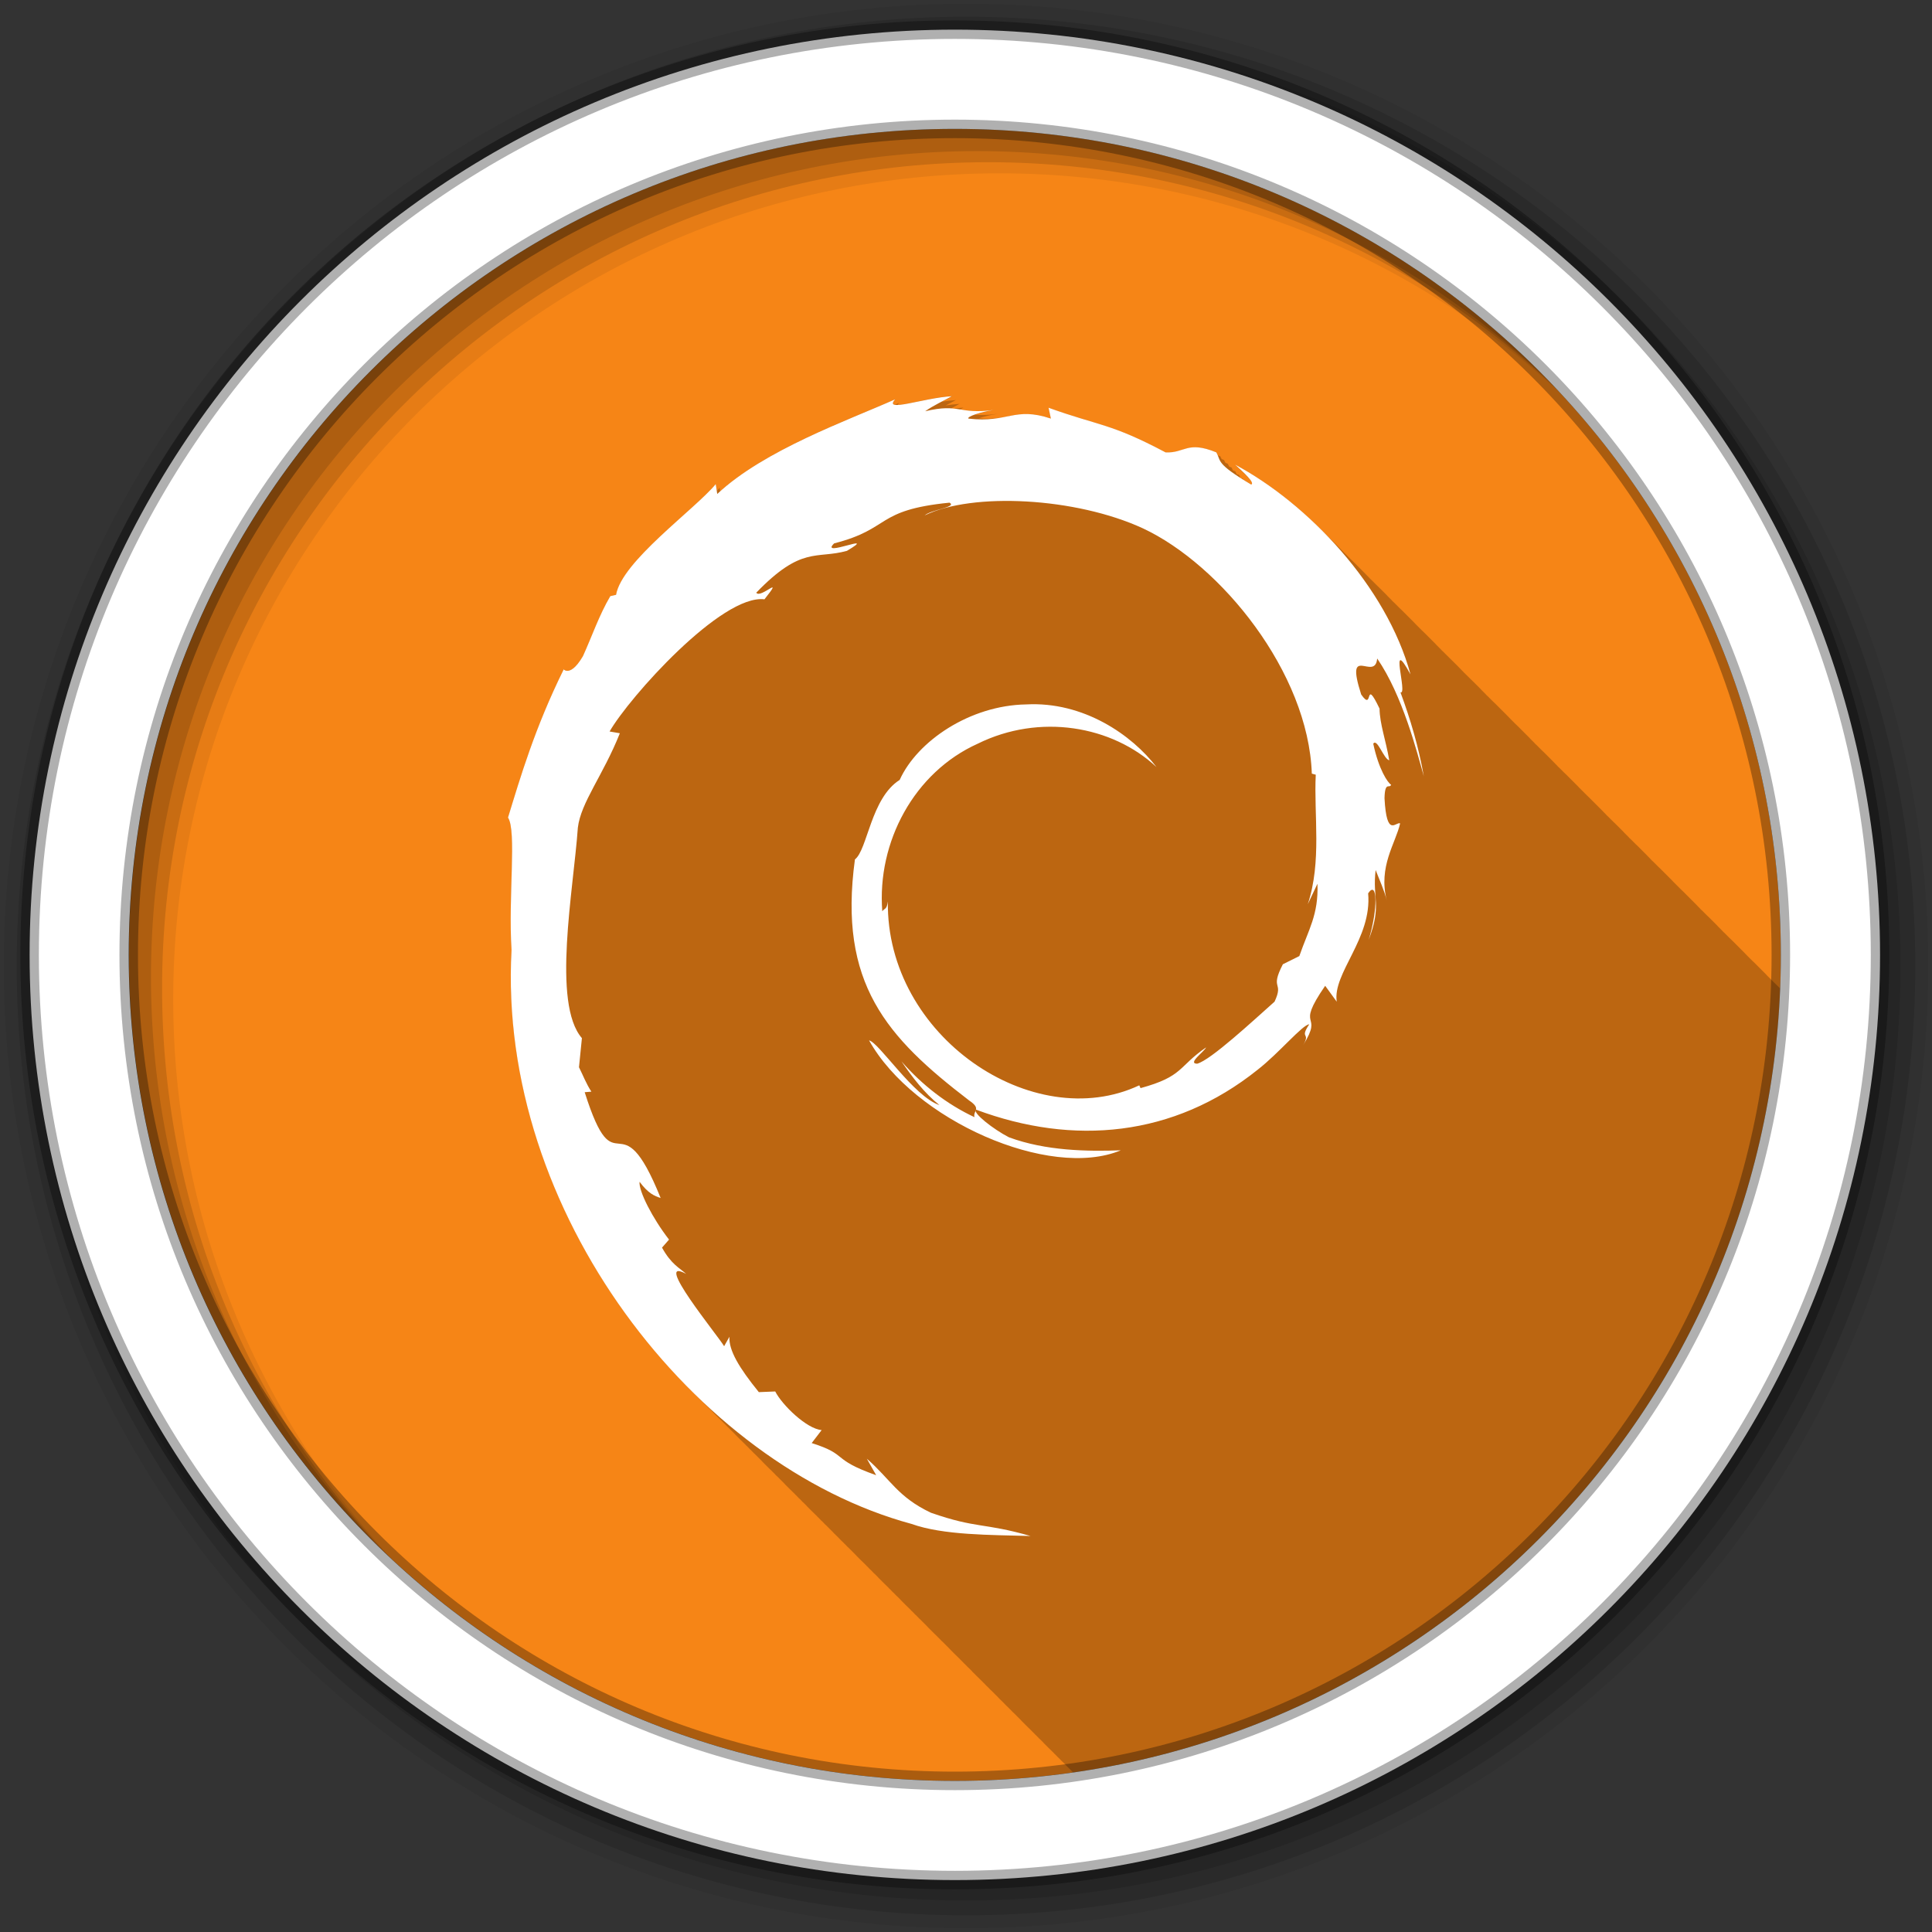 <svg height="512" viewBox="0 0 512 512" width="512" xmlns="http://www.w3.org/2000/svg">
 <rect x="0" y="0" width="512" height="512" fill="#333333" stroke="none"/>
 <path d="m471.95 253.05c0 120.9-98.01 218.9-218.9 218.9-120.9 0-218.9-98.01-218.9-218.9 0-120.9 98.01-218.9 218.9-218.9 120.9 0 218.9 98.01 218.9 218.9" fill="#f68516" fill-rule="evenodd"/>
 <path d="m252.28 104.97c-5.194.316-11.741 2.263-14.406 2.344.099-.156.194-.331.375-.531-.346.155-.764.342-1.125.5-.627-.137-.652-.604.156-1.5-12.261 5.473-33.859 13.12-46.44 24.438l-.125-.969c-.211.253-.473.542-.719.813l-.281-1.781c-5.708 6.852-24.878 20.461-26.406 29.344l-1.531.344c-2.966 5.03-4.895 10.735-7.25 15.906-3.883 6.623-5.709 2.555-5.156 3.594-7.641 15.492-11.443 28.507-14.719 39.19 2.335 3.492.029 21 .938 35.03-2.395 43.32 17.21 85.84 46.25 115.44.329.342.668.662 1 1 .467.468.934.945 1.406 1.406.193.199.4.396.594.594.317.312.618.628.938.938.016.016.016.047.031.063.068.067.15.12.219.188l.063.063c.241.248.477.503.719.75.068.067.15.12.219.188l.063.063c.241.248.477.503.719.75.068.067.151.121.219.188.258.266.522.517.781.781.068.067.119.151.188.219.387.386.766.774 1.156 1.156.529.526 1.059 1.045 1.594 1.563.016.016.016.047.031.063.068.067.15.12.219.188l.063.063c.241.248.477.503.719.75.068.067.15.12.219.188l.063.063c.241.248.477.503.719.75.068.067.151.121.219.188.258.266.522.517.781.781.068.067.119.151.188.219.387.386.766.774 1.156 1.156.464.462.938.92 1.406 1.375.077.079.141.171.219.25.068.067.15.12.219.188l.063.063c.241.248.477.503.719.75.068.067.15.12.219.188l.063.063c.241.248.477.503.719.75.068.067.151.121.219.188.258.266.522.517.781.781.073.072.146.147.219.219.062.063.126.125.188.188.195.2.398.394.594.594.152.15.285.32.438.469.302.3.602.609.906.906.205.211.419.415.625.625.322.317.644.623.969.938.016.016.016.047.031.063.068.067.15.12.219.188l.063.063c.241.248.477.503.719.75.068.067.151.121.219.188.258.266.522.517.781.781.073.072.146.147.219.219.062.063.126.125.188.188.196.202.397.393.594.594.152.15.285.32.438.469.302.3.602.609.906.906.529.526 1.059 1.045 1.594 1.563.016.016.016.047.031.063.068.067.15.12.219.188l.063.063c.241.248.477.503.719.75.068.067.15.12.219.188l.063.063c.241.248.477.503.719.75.068.067.151.121.219.188.258.266.522.517.781.781.068.067.119.151.188.219.387.386.766.774 1.156 1.156.529.526 1.059 1.045 1.594 1.563.016.016.016.047.031.063.068.067.15.12.219.188l.063.063c.241.248.477.503.719.75.068.067.15.12.219.188l.063.063c.241.248.477.503.719.75.068.067.151.121.219.188.258.266.522.517.781.781.073.072.146.147.219.219.062.063.126.125.188.188.195.2.398.394.594.594.121.119.222.256.344.375.349.347.711.688 1.063 1.031.241.248.476.504.719.75.27.265.541.518.813.781.016.016.016.047.031.063.068.067.15.12.219.188l.063.063c.241.248.477.503.719.75.068.067.151.121.219.188.258.266.522.517.781.781.073.072.146.147.219.219.062.063.126.125.188.188.196.202.397.393.594.594.152.15.285.32.438.469.302.3.602.609.906.906.529.526 1.059 1.045 1.594 1.563.016.016.016.047.031.063.068.067.15.12.219.188l.063.063c.241.248.477.503.719.75.068.067.15.12.219.188l.063.063c.241.248.477.503.719.75.068.067.151.121.219.188.258.266.522.517.781.781.068.067.119.151.188.219.387.386.766.774 1.156 1.156.529.526 1.059 1.045 1.594 1.563.016.016.016.047.031.063.068.067.15.12.219.188l.063.063c.241.248.477.503.719.75.068.067.15.12.219.188l.063.063c.241.248.477.503.719.75.068.067.151.121.219.188.258.266.522.517.781.781.068.067.119.151.188.219.387.386.766.774 1.156 1.156.464.462.938.92 1.406 1.375.077.079.141.171.219.25.068.067.15.12.219.188l.063.063c.241.248.477.503.719.75.068.067.15.12.219.188l.063.063c.241.248.477.503.719.75.068.067.151.121.219.188.258.266.522.517.781.781.073.072.146.147.219.219.062.063.126.125.188.188.195.2.398.394.594.594.152.15.285.32.438.469.302.3.602.609.906.906.205.211.419.415.625.625.322.317.644.623.969.938.016.016.016.047.031.063.068.067.15.12.219.188l.063.063c.241.248.477.503.719.75.068.067.151.121.219.188.258.266.522.517.781.781.073.072.146.147.219.219.062.063.126.125.188.188.196.202.397.393.594.594.152.15.285.32.438.469.302.3.602.609.906.906.529.526 1.059 1.045 1.594 1.563.016.016.016.047.031.063.068.067.15.12.219.188l.063.063c.241.248.477.503.719.75.068.067.15.12.219.188l.063.063c.241.248.477.503.719.75.068.067.151.121.219.188.258.266.522.517.781.781.068.067.119.151.188.219.387.386.766.774 1.156 1.156.529.526 1.059 1.045 1.594 1.563.016.016.016.047.031.063.068.067.15.12.219.188l.063.063c.241.248.477.503.719.75.068.067.15.12.219.188l.063.063c.241.248.477.503.719.75.068.067.151.121.219.188.258.266.522.517.781.781.073.072.146.147.219.219.062.063.126.125.188.188.195.2.398.394.594.594.121.119.222.256.344.375.349.347.711.688 1.063 1.031.241.248.476.504.719.75.27.265.541.518.813.781.016.016.016.047.031.063.068.067.15.12.219.188l.063.063c.241.248.477.503.719.75.068.067.151.121.219.188.258.266.522.517.781.781.073.072.146.147.219.219.062.063.126.125.188.188.195.2.398.394.594.594.152.15.285.32.438.469.302.3.602.609.906.906.205.211.419.415.625.625.322.317.644.623.969.938.016.016.016.047.031.063.068.067.15.12.219.188l.063.063c.241.248.477.503.719.75.068.067.151.121.219.188l.063.063c.241.248.477.503.719.75.068.067.151.121.219.188.258.266.522.517.781.781.068.067.119.151.188.219.387.386.766.774 1.156 1.156.529.526 1.059 1.045 1.594 1.563.016.016.016.047.031.063.068.067.15.12.219.188l.063.063c.241.248.477.503.719.75.068.067.15.12.219.188l.063.063c.241.248.477.503.719.75.068.067.151.121.219.188.258.266.522.517.781.781.068.067.119.151.188.219.387.386.766.774 1.156 1.156.24.239.476.482.719.719.157-.022.312-.04.469-.063 1.773-.258 3.553-.542 5.313-.844.167-.029.333-.065.5-.094.366-.064.728-.122 1.094-.188 1.702-.304 3.405-.626 5.094-.969.094-.019.187-.043.281-.063.596-.122 1.187-.248 1.781-.375 1.177-.252 2.361-.51 3.531-.781.187-.043.376-.081.563-.125.388-.091.77-.188 1.156-.281 1.646-.396 3.275-.817 4.906-1.25 4.03-1.069 8-2.243 11.938-3.531 3.933-1.288 7.825-2.689 11.656-4.188v.031c31.866-12.453 60.12-32.13 82.69-57.06v-.094c3.121-3.448 6.132-6.983 9.03-10.625.966-1.214 1.934-2.453 2.875-3.688 5.645-7.409 10.822-15.174 15.5-23.281.049-.085.107-.165.156-.25 2.285-3.972 4.431-8.03 6.469-12.156.694-1.404 1.367-2.829 2.031-4.25.384-.822.782-1.641 1.156-2.469.272-.602.546-1.207.813-1.813.087-.196.164-.397.25-.594.544-1.243 1.072-2.495 1.594-3.75.506-1.216 1.016-2.429 1.5-3.656.094-.239.188-.479.281-.719.117-.301.228-.605.344-.906 1.018-2.643 1.989-5.309 2.906-8 .05-.146.107-.291.156-.438.46-1.361.878-2.721 1.313-4.094.479-1.514.959-3.035 1.406-4.563s.867-3.052 1.281-4.594c.829-3.083 1.585-6.178 2.281-9.313.348-1.567.686-3.17 1-4.75s.626-3.158.906-4.75c.56-3.184 1.048-6.395 1.469-9.625.21-1.615.388-3.218.563-4.844s.33-3.27.469-4.906c.133-1.563.244-3.115.344-4.688.005-.073.027-.146.031-.219.006-.093-.006-.188 0-.281.093-1.513.188-3.042.25-4.563.002-.041-.002-.083 0-.125-.281-.283-.559-.564-.844-.844-.225-.227-.461-.432-.688-.656-.106-.103-.206-.21-.313-.313-.338-.332-.659-.673-1-1-.186-.188-.375-.376-.563-.563-.042-.041-.083-.084-.125-.125-.099-.098-.182-.215-.281-.313-.166-.167-.334-.334-.5-.5-.498-.508-.995-1-1.5-1.5-.335-.337-.662-.668-1-1-.225-.227-.461-.432-.688-.656-.106-.103-.206-.21-.313-.313-.338-.332-.659-.673-1-1-.326-.329-.639-.676-.969-1-.328-.331-.668-.674-1-1-.335-.337-.662-.668-1-1-.335-.337-.662-.668-1-1-.225-.227-.461-.432-.688-.656-.106-.103-.206-.21-.313-.313-.338-.332-.659-.673-1-1-.098-.099-.214-.182-.313-.281-.127-.134-.247-.273-.375-.406-.106-.103-.206-.21-.313-.313-.186-.188-.375-.376-.563-.563-.042-.041-.083-.084-.125-.125-.099-.098-.182-.215-.281-.313-.166-.167-.334-.334-.5-.5-.498-.508-.995-1-1.5-1.5-.225-.227-.461-.432-.688-.656-.106-.103-.206-.21-.313-.313-.338-.332-.659-.673-1-1-.098-.099-.214-.182-.313-.281-.127-.134-.247-.273-.375-.406-.106-.103-.206-.21-.313-.313-.326-.329-.639-.676-.969-1-.166-.167-.334-.334-.5-.5-.498-.508-.995-1-1.5-1.5-.335-.337-.662-.668-1-1-.225-.227-.461-.432-.688-.656-.106-.103-.206-.21-.313-.313-.338-.332-.659-.673-1-1-.186-.188-.375-.376-.563-.563-.042-.041-.083-.084-.125-.125-.099-.098-.182-.215-.281-.313-.166-.167-.334-.334-.5-.5-.498-.508-.995-1-1.5-1.5-.335-.337-.662-.668-1-1-.225-.227-.461-.432-.688-.656-.106-.103-.206-.21-.313-.313-.338-.332-.659-.673-1-1-.098-.099-.214-.182-.313-.281-.127-.134-.247-.273-.375-.406-.106-.103-.206-.21-.313-.313-.326-.329-.639-.676-.969-1-.335-.337-.662-.668-1-1-.335-.337-.662-.668-1-1-.225-.227-.461-.432-.688-.656-.106-.103-.206-.21-.313-.313-.338-.332-.659-.673-1-1-.098-.099-.214-.182-.313-.281-.127-.134-.247-.273-.375-.406-.106-.103-.206-.21-.313-.313-.186-.188-.375-.376-.563-.563-.042-.041-.083-.084-.125-.125-.099-.098-.182-.215-.281-.313-.166-.167-.334-.334-.5-.5-.498-.508-.995-1-1.5-1.5-.225-.227-.461-.432-.688-.656-.106-.103-.206-.21-.313-.313-.338-.332-.659-.673-1-1-.098-.099-.214-.182-.313-.281-.127-.134-.247-.273-.375-.406-.106-.103-.206-.21-.313-.313-.326-.329-.639-.676-.969-1-.166-.167-.334-.334-.5-.5-.498-.508-.995-1-1.5-1.5-.335-.337-.662-.668-1-1-.225-.227-.461-.432-.688-.656-.106-.103-.206-.21-.313-.313-.338-.332-.659-.673-1-1-.186-.188-.375-.376-.563-.563-.042-.041-.083-.084-.125-.125-.099-.098-.182-.215-.281-.313-.166-.167-.334-.334-.5-.5-.498-.508-.995-1-1.5-1.5-.335-.337-.662-.668-1-1-.225-.227-.461-.432-.688-.656-.106-.103-.206-.21-.313-.313-.338-.332-.659-.673-1-1-.098-.099-.214-.182-.313-.281-.127-.134-.247-.273-.375-.406-.106-.103-.206-.21-.313-.313-.326-.329-.639-.676-.969-1-.166-.167-.334-.334-.5-.5-.498-.508-.995-1-1.5-1.5-.225-.227-.461-.432-.688-.656-.106-.103-.206-.21-.313-.313-.338-.332-.659-.673-1-1-.098-.099-.214-.182-.313-.281-.127-.134-.247-.273-.375-.406-.106-.103-.206-.21-.313-.313-.186-.188-.375-.376-.563-.563-.042-.041-.083-.084-.125-.125-.099-.098-.182-.215-.281-.313-.166-.167-.334-.334-.5-.5-.498-.508-.995-1-1.5-1.5-.335-.337-.662-.668-1-1-.225-.227-.461-.432-.688-.656-.106-.103-.206-.21-.313-.313-.338-.332-.659-.673-1-1-.326-.329-.639-.676-.969-1-.166-.167-.334-.334-.5-.5-.498-.508-.995-1-1.5-1.5-.335-.337-.662-.668-1-1-.225-.227-.461-.432-.688-.656-.106-.103-.206-.21-.313-.313-.338-.332-.659-.673-1-1-.098-.099-.214-.182-.313-.281-.127-.134-.247-.273-.375-.406-.106-.103-.206-.21-.313-.313-.186-.188-.375-.376-.563-.563-.042-.041-.083-.084-.125-.125-.099-.098-.182-.215-.281-.313-.335-.337-.662-.668-1-1-.335-.337-.662-.668-1-1-.225-.227-.461-.432-.688-.656-.106-.103-.206-.21-.313-.313-.232-.228-.454-.462-.688-.688-.045-.047-.111-.078-.156-.125-.058-.056-.098-.132-.156-.188-.098-.099-.214-.182-.313-.281-.127-.134-.247-.273-.375-.406-.106-.103-.206-.21-.313-.313-.326-.329-.639-.676-.969-1-.166-.167-.334-.334-.5-.5-.825-.843-1.655-1.659-2.5-2.469-.338-.332-.659-.673-1-1-.098-.099-.214-.182-.313-.281-.127-.134-.247-.273-.375-.406-.106-.103-.206-.21-.313-.313-.186-.188-.375-.376-.563-.563-.042-.041-.083-.084-.125-.125-.099-.098-.182-.215-.281-.313-.166-.167-.334-.334-.5-.5-.498-.508-.995-1-1.5-1.5-.335-.337-.662-.668-1-1-.225-.227-.461-.432-.688-.656-.106-.103-.206-.21-.313-.313-.338-.332-.659-.673-1-1-.326-.329-.639-.676-.969-1-.166-.167-.334-.334-.5-.5-.498-.508-.995-1-1.5-1.5-.335-.337-.662-.668-1-1-.225-.227-.461-.432-.688-.656-.106-.103-.206-.21-.313-.313-.338-.332-.659-.673-1-1-.098-.099-.214-.182-.313-.281-.127-.134-.247-.273-.375-.406-.106-.103-.206-.21-.313-.313-.186-.188-.375-.376-.563-.563-.042-.041-.083-.084-.125-.125-.099-.098-.182-.215-.281-.313-.166-.167-.334-.334-.5-.5-.498-.508-.995-1-1.5-1.5-.225-.227-.461-.432-.688-.656-.106-.103-.206-.21-.313-.313-.338-.332-.659-.673-1-1-.098-.099-.214-.182-.313-.281-.127-.134-.247-.273-.375-.406-.106-.103-.206-.21-.313-.313-.326-.329-.639-.676-.969-1-.166-.167-.334-.334-.5-.5-.498-.508-.995-1-1.5-1.5-.335-.337-.662-.668-1-1-.225-.227-.461-.432-.688-.656-.106-.103-.206-.21-.313-.313-.338-.332-.659-.673-1-1-.186-.188-.375-.376-.563-.563-.042-.041-.083-.084-.125-.125-.099-.098-.182-.215-.281-.313-.166-.167-.334-.334-.5-.5-.498-.508-.995-1-1.5-1.5-.335-.337-.662-.668-1-1-.225-.227-.461-.432-.688-.656-.106-.103-.206-.21-.313-.313-.228-.23-.458-.46-.688-.688-.106-.103-.206-.21-.313-.313-7.271-7.333-15.351-13.422-23.16-17.594.396.363.81.744 1.219 1.125-.074-.04-.145-.086-.219-.125.364.334.748.681 1.125 1.031-.041-.022-.084-.041-.125-.063.382.35.792.727 1.188 1.094-.061-.033-.127-.061-.188-.094.225.206.455.442.688.656.693.824 1.027 1.438.563 1.625-.846-.503-1.477-.918-2.156-1.344-.04-.076-.079-.138-.125-.219-.22-.09-.416-.139-.625-.219-.099-.237-.217-.503-.375-.781-.22-.09-.416-.139-.625-.219-.099-.236-.186-.473-.344-.75-.232-.094-.437-.167-.656-.25-.099-.236-.186-.473-.344-.75-.222-.09-.415-.17-.625-.25-.099-.236-.217-.473-.375-.75-.222-.09-.415-.17-.625-.25-.099-.236-.217-.473-.375-.75-.222-.09-.415-.17-.625-.25-.097-.23-.222-.481-.375-.75-.22-.09-.416-.139-.625-.219-.099-.237-.217-.503-.375-.781-7.776-3.168-8.292.28-13.438.031-14.675-7.786-17.495-6.972-31-11.844l.625 2.875c-6.231-2.076-9.142-1.01-13.188-.281-2.654.35-4.476.312-6 .188 1.348-.475 3.254-.936 5-1.188-2.672.353-4.502.346-6.03.219 1.35-.48 3.299-.965 5.063-1.219-4.611.609-6.856.186-9.03-.156.315-.168.622-.324.938-.5-.841.051-1.735.16-2.625.281-.214-.021-.432-.049-.656-.063.761-.396 1.513-.79 2.281-1.219-1.192.073-2.446.236-3.719.438.902-.471 1.806-.927 2.719-1.438-1.192.073-2.446.236-3.719.438.902-.471 1.806-.927 2.719-1.438" fill-opacity=".235"/>
 <g fill-rule="evenodd">
  <path d="m256 1c-140.83 0-255 114.17-255 255s114.17 255 255 255 255-114.17 255-255-114.17-255-255-255m8.827 44.931c120.9 0 218.9 98 218.9 218.9s-98 218.9-218.9 218.9-218.93-98-218.93-218.9 98.03-218.9 218.93-218.9" fill-opacity=".067"/>
  <g fill-opacity=".129">
   <path d="m256 4.433c-138.94 0-251.57 112.63-251.57 251.57s112.63 251.57 251.57 251.57 251.57-112.63 251.57-251.57-112.63-251.57-251.57-251.57m5.885 38.556c120.9 0 218.9 98 218.9 218.9s-98 218.9-218.9 218.9-218.93-98-218.93-218.9 98.03-218.9 218.93-218.9"/>
   <path d="m256 8.356c-136.77 0-247.64 110.87-247.64 247.64s110.87 247.64 247.64 247.64 247.64-110.87 247.64-247.64-110.87-247.64-247.64-247.64m2.942 31.691c120.9 0 218.9 98 218.9 218.9s-98 218.9-218.9 218.9-218.93-98-218.93-218.9 98.03-218.9 218.93-218.9"/>
  </g>
  <path d="m253.04 7.859c-135.42 0-245.19 109.78-245.19 245.19 0 135.42 109.78 245.19 245.19 245.19 135.42 0 245.19-109.78 245.19-245.19 0-135.42-109.78-245.19-245.19-245.19zm0 26.297c120.9 0 218.9 98 218.9 218.9s-98 218.9-218.9 218.9-218.93-98-218.93-218.9 98.03-218.9 218.93-218.9z" fill="#ffffff" stroke="#000000" stroke-opacity=".31" stroke-width="4.904"/>
 </g>
 <path d="m349.14 234.25c.303 8.151-2.378 12.11-4.804 19.12l-4.362 2.169c-3.566 6.929.359 4.399-2.2 9.908-5.573 4.949-16.888 15.481-20.511 16.447-2.648-.029 1.791-3.124 2.371-4.322-7.452 5.114-5.981 7.678-17.381 10.792l-.331-.743c-28.1 13.225-67.14-12.978-66.63-48.725-.299 2.267-.849 1.701-1.475 2.611-1.45-18.389 8.495-36.86 25.27-44.41 16.406-8.117 35.639-4.791 47.38 6.17-6.45-8.454-19.301-17.418-34.519-16.588-14.915.242-28.872 9.719-33.527 20.01-7.638 4.807-8.528 18.541-11.855 21.06-4.484 32.927 8.424 47.15 30.26 63.883 3.428 2.314.966 2.669 1.422 4.43-7.253-3.394-13.893-8.522-19.358-14.8 2.901 4.241 6.03 8.363 10.07 11.602-6.845-2.311-15.984-16.575-18.646-17.15 11.791 21.11 47.831 37.03 66.71 29.13-8.738.321-19.833.179-29.644-3.448-4.132-2.122-9.729-6.511-8.728-7.331 25.761 9.618 52.37 7.28 74.65-10.583 5.674-4.419 11.868-11.932 13.66-12.03-2.696 4.055.465 1.95-1.61 5.529 5.641-9.112-2.459-3.711 5.836-15.734l3.063 4.217c-1.147-7.57 9.395-16.753 8.323-28.716 2.419-3.657 2.696 3.94.133 12.354 3.559-9.335.939-10.836 1.852-18.541.982 2.591 2.287 5.341 2.952 8.08-2.321-9.02 2.372-15.191 3.539-20.437-1.151-.505-3.58 3.988-4.139-6.666.11-4.629 1.294-2.426 1.754-3.566-.905-.525-3.289-4.072-4.737-10.876 1.043-1.603 2.807 4.146 4.237 4.379-.921-5.408-2.503-9.534-2.571-13.687-4.183-8.738-1.48 1.166-4.868-3.751-4.453-13.879 3.691-3.222 4.244-9.524 6.74 9.767 10.583 24.914 12.354 31.19-1.348-7.648-3.526-15.06-6.187-22.23 2.055.864-3.303-15.731 2.669-4.74-6.373-23.43-27.25-45.32-46.47-55.59 2.345 2.149 5.31 4.848 4.251 5.273-9.561-5.685-7.881-6.133-9.251-8.536-7.776-3.168-8.296.258-13.441.009-14.675-7.786-17.502-6.96-31.01-11.831l.616 2.874c-9.719-3.239-11.326 1.221-21.827.009-.636-.497 3.367-1.808 6.666-2.284-9.399 1.241-8.96-1.855-18.16.336 2.264-1.588 4.666-2.645 7.081-3.995-7.661.467-18.299 4.46-15.02.82-12.499 5.58-34.701 13.41-47.16 25.09l-.391-2.618c-5.708 6.852-24.894 20.465-26.422 29.347l-1.528.351c-2.966 5.03-4.892 10.728-7.247 15.9-3.883 6.623-5.695 2.551-5.142 3.59-7.641 15.492-11.443 28.507-14.719 39.19 2.335 3.492.029 21.02.938 35.06-3.833 69.31 48.641 136.59 106 152.13 8.407 3.01 20.907 2.905 31.54 3.202-12.543-3.59-14.163-1.9-26.389-6.16-8.815-4.156-10.745-8.896-16.993-14.318l2.473 4.369c-12.246-4.336-7.121-5.364-17.09-8.519l2.641-3.444c-3.97-.303-10.515-6.687-12.303-10.232l-4.345.179c-5.216-6.43-7.999-11.08-7.793-14.675l-1.404 2.503c-1.588-2.729-19.2-24.15-10.06-19.16-1.697-1.546-3.954-2.52-6.4-6.97l1.859-2.123c-4.389-5.658-8.09-12.907-7.807-15.322 2.345 3.164 3.971 3.758 5.583 4.301-11.1-27.543-11.727-1.515-20.13-28.04l1.775-.146c-1.359-2.061-2.193-4.284-3.286-6.474l.774-7.709c-7.989-9.23-2.233-39.29-1.075-55.766.789-6.7 6.67-13.835 11.133-25.03l-2.719-.467c5.202-9.07 29.695-36.432 41.04-35.03 5.496-6.902-1.091-.009-2.169-1.761 12.07-12.492 15.87-8.825 24.02-11.08 8.781-5.212-7.54 2.038-3.377-1.987 15.192-3.876 10.762-8.819 30.575-10.785 2.091 1.189-4.848 1.835-6.589 3.377 12.651-6.194 40.04-4.78 57.84 3.434 20.636 9.652 43.837 38.17 44.755 65l1.043.283c-.527 10.667 1.633 23-2.115 34.33l2.534-5.367" fill="#ffffff"/>
</svg>
